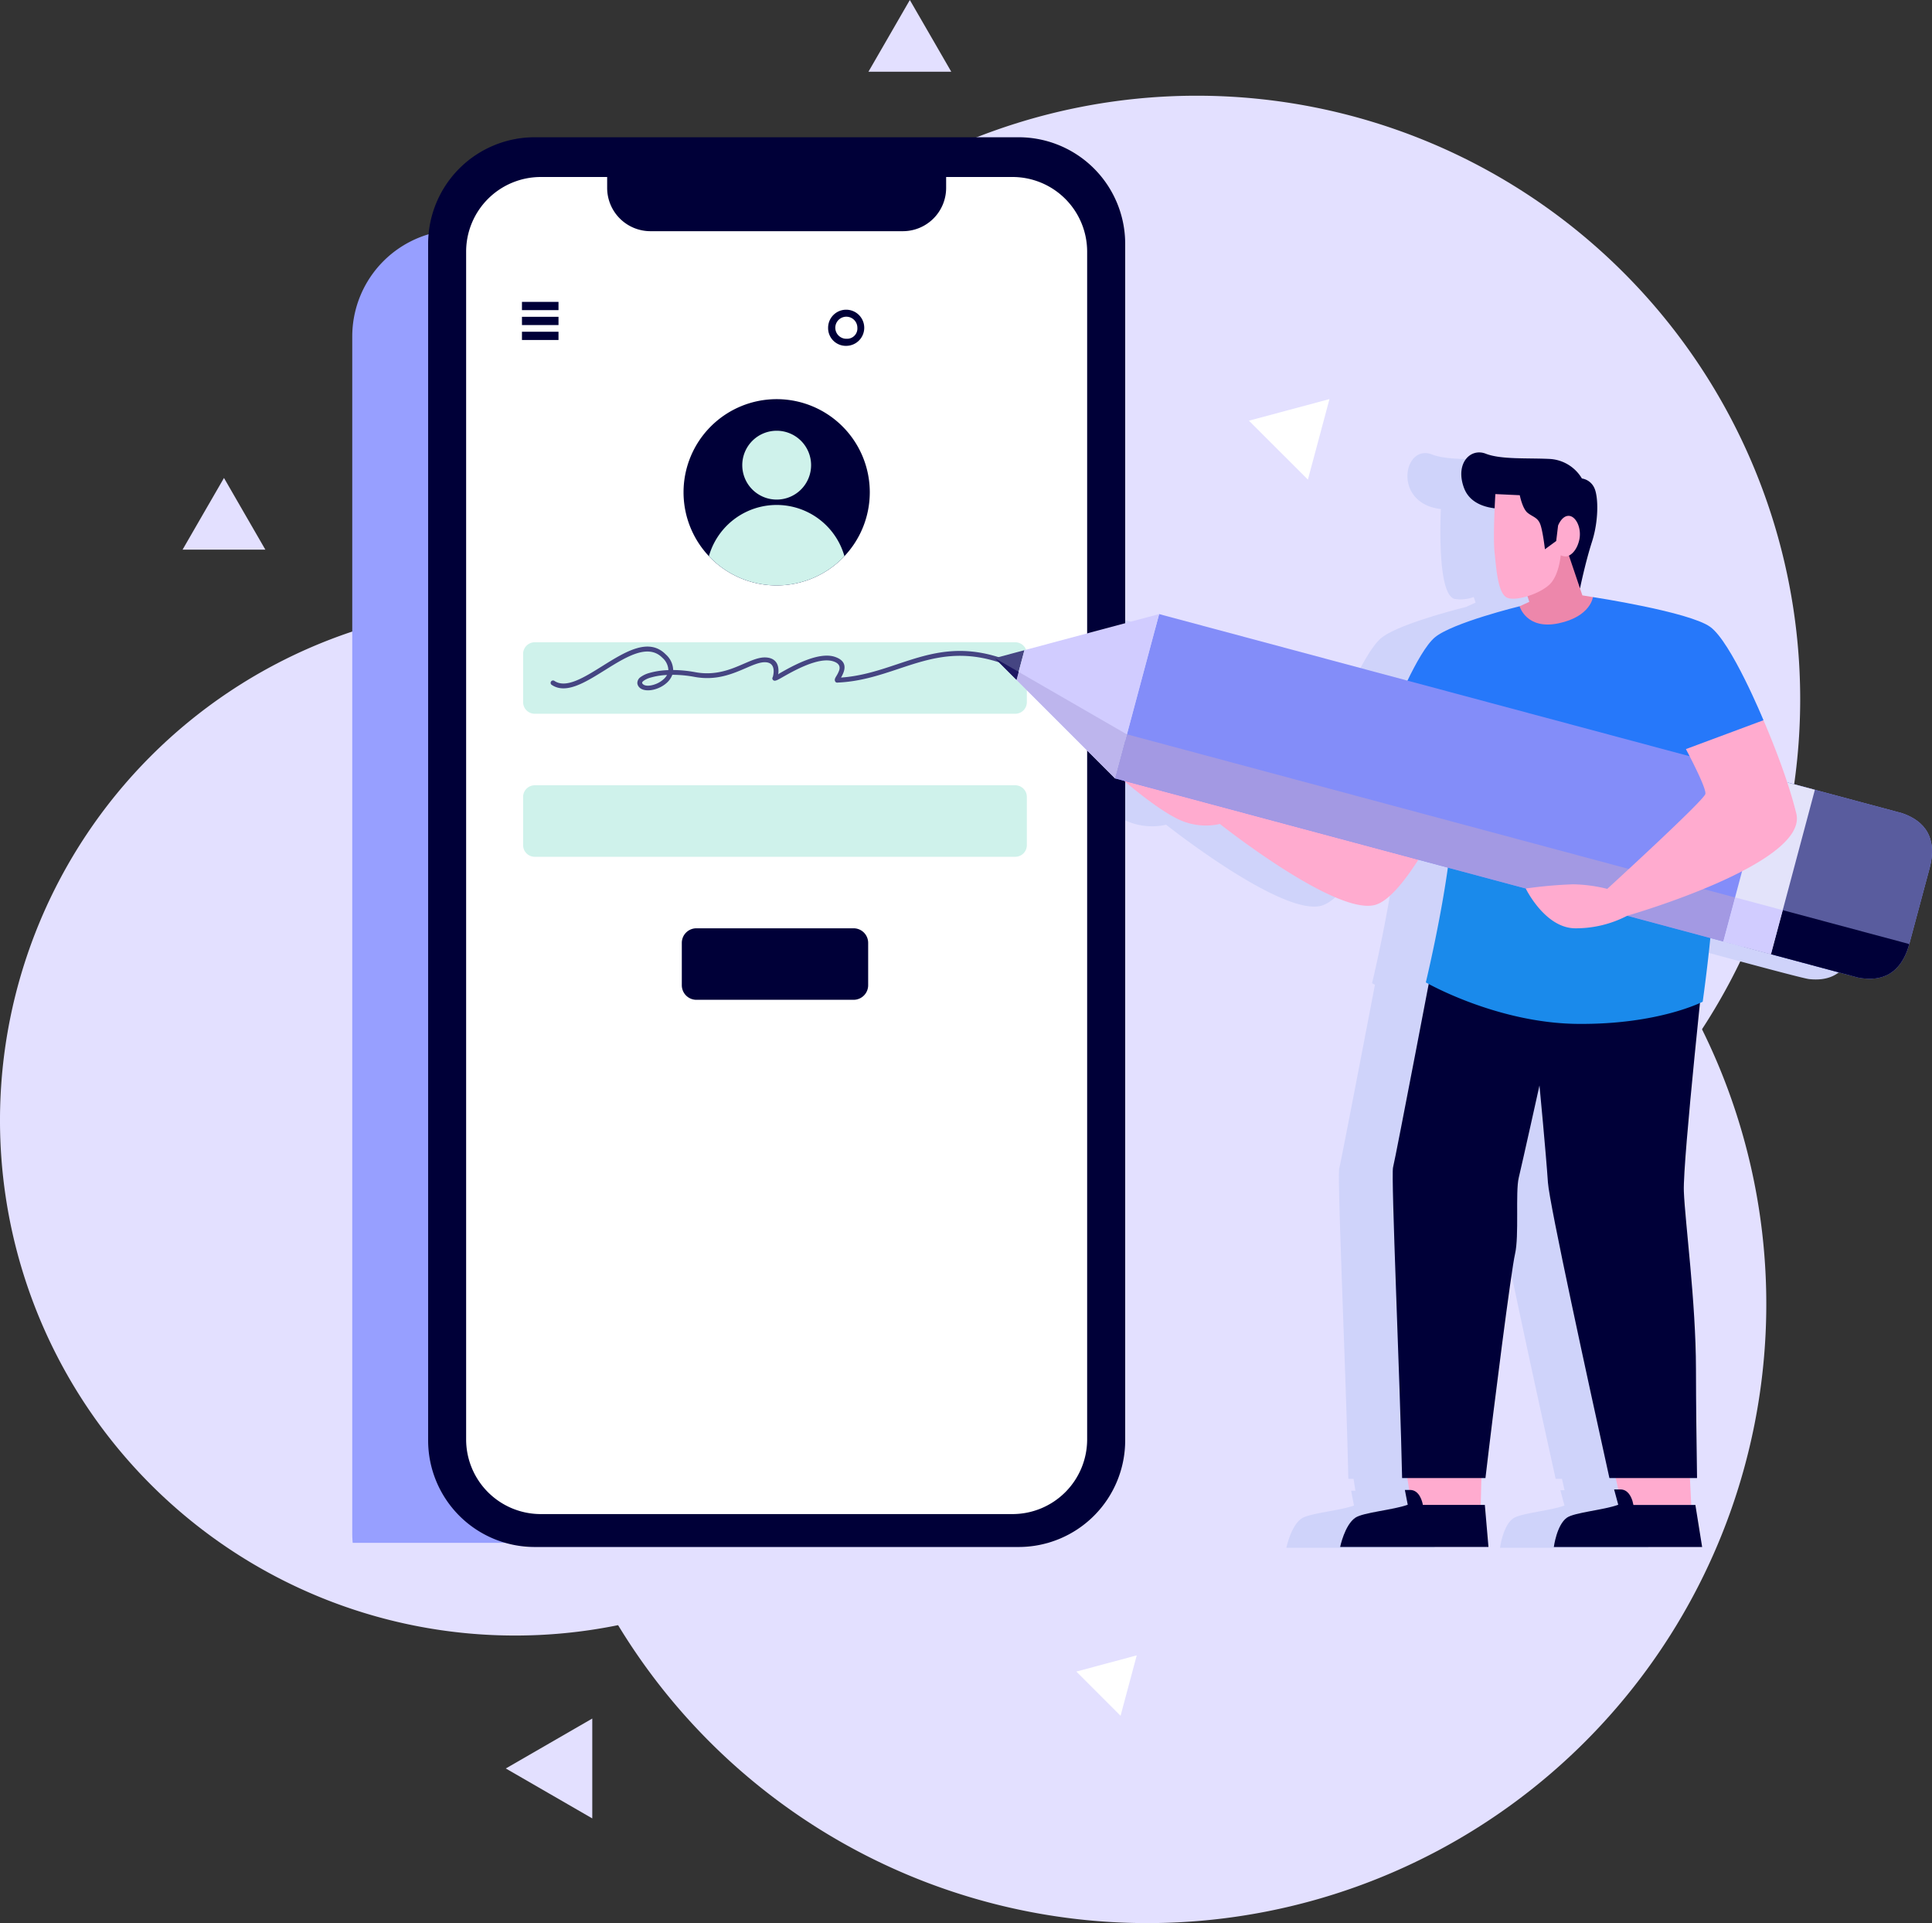 <svg xmlns="http://www.w3.org/2000/svg" width="560.514" height="557.854" viewBox="0 0 560.514 557.854">
  <rect x="0" y="0" width="560.514" height="557.854" fill="#333333" stroke="none"/>
  <g id="Сгруппировать_766" data-name="Сгруппировать 766" transform="translate(-3247.202 -1061.858)">
    <path id="Контур_1121" data-name="Контур 1121" d="M3461.29,1106.585a179.584,179.584,0,1,1-179.583,179.579,179.585,179.585,0,0,1,179.583-179.579" transform="translate(118.768 153.959)" fill="#e3e0ff" fill-rule="evenodd"/>
    <path id="Контур_1122" data-name="Контур 1122" d="M3396.646,1101.375A149.45,149.45,0,1,1,3247.2,1250.826a149.452,149.452,0,0,1,149.444-149.452" transform="translate(0 136.022)" fill="#e3e0ff" fill-rule="evenodd"/>
    <path id="Контур_1123" data-name="Контур 1123" d="M3461.023,1068.108a175.07,175.07,0,1,1-175.07,175.071,175.071,175.071,0,0,1,175.07-175.071" transform="translate(133.383 21.515)" fill="#e3e0ff" fill-rule="evenodd"/>
    <path id="Контур_1124" data-name="Контур 1124" d="M3305.326,1174.081v28.971l-12.543-7.243-12.547-7.243,12.547-7.242Z" transform="translate(113.707 386.29)" fill="#e3e0ff" fill-rule="evenodd"/>
    <path id="Контур_1125" data-name="Контур 1125" d="M3271.136,1093.069l6,10.4,6.007,10.4h-24.021l6-10.4Z" transform="translate(41.047 107.433)" fill="#e3e0ff" fill-rule="evenodd"/>
    <path id="Контур_1126" data-name="Контур 1126" d="M3352.132,1087.92l-3.126,11.677-3.13,11.677-8.554-8.548-8.549-8.543,11.684-3.135Z" transform="translate(280.774 89.709)" fill="#fff" fill-rule="evenodd"/>
    <path id="Контур_1127" data-name="Контур 1127" d="M3478.443,1130.92c.01-.022,1.533-7.49,3.491-13.58,2.1-6.543,2.915-17.768-2.945-18.3a11.594,11.594,0,0,0-9.263-5.668c-6.426-.325-14.161.217-18.625-1.524-8.315-3.243-11.562,14.188,2.568,15.836-.236,5.468-.733,24.672,3.918,26.049a10.843,10.843,0,0,0,5.614-.547l.543,1.635-2.83,1.284s-19.54,4.78-24.6,9.035c-2.52,2.127-5.539,7.592-7.929,12.536l-72.047-19.3-47.677,12.775,34.9,34.9,2.625.707s9.834,8.5,16.081,11.3a18.415,18.415,0,0,0,11.7,1.19s34.168,27.12,45.338,23.4c3.726-1.248,8.09-6.53,12.238-13.024l8.564,2.3c-2.271,16.2-6.393,33.294-6.393,33.294s.284.164.831.453c-3.474,18.146-9.839,51.3-10.349,53.208-.644,2.422,2.046,62.071,2.628,90.118h1.516l.536,3.448h-1.243l.831,4.3c-4.251,1.533-12.887,2.2-15.183,3.745-3.119,2.092-4.426,8.5-4.426,8.5h43.029l-1.049-12.2h-1.2l.2-7.792h1.176c2.448-21.087,7.48-60.3,8.572-64.966,1.232-5.3.08-17.977,1.081-22.149s6.016-26.764,6.016-26.764,1.885,19.7,2.447,28.132c.412,6.161,11.759,58.157,17.847,85.747h1.831l.751,3.3h-1.214l1.191,4.446c-4.132,1.533-12.718,2.2-14.9,3.745-2.963,2.092-3.794,8.5-3.794,8.5h43.031l-1.96-12.2h-1.2l-.383-7.792h2.057c-.141-9.47-.3-21.62-.315-31.619-.017-19.514-3.166-42.605-3.5-51.565-.231-5.947,2.688-35.448,4.678-54.617.524-.244.792-.381.792-.381s1.1-7.378,2.22-18.488c8.8,2.354,41.835,11.439,44.238,11.7,5.255.577,9.2-1.049,11.772-5.687l1.692-4.246,5.87-21.9c2.853-10.652-3.319-14.487-7.973-16.081l-33.295-8.92c-3.012-9.151-14.827-39.723-22.353-45.119-6.215-4.456-34.489-8.716-37.087-9.138Z" transform="translate(211.558 101.844)" fill="#cfd3fa" fill-rule="evenodd"/>
    <path id="Контур_1128" data-name="Контур 1128" d="M3441.619,1076.87H3301.038a30.92,30.92,0,0,0-30.829,30.829v347.275c0,.928.04,1.848.13,2.755H3472.32c.08-.907.123-1.826.123-2.755V1107.7a30.918,30.918,0,0,0-30.823-30.829" transform="translate(79.19 51.675)" fill="#979fff" fill-rule="evenodd"/>
    <path id="Контур_1129" data-name="Контур 1129" d="M3315.925,1061.858l6.011,10.393,6.006,10.406h-24.02l6.006-10.406Z" transform="translate(195.238 0)" fill="#e3e0ff" fill-rule="evenodd"/>
    <path id="Контур_1130" data-name="Контур 1130" d="M3335.017,1169.956l-2.35,8.761-2.343,8.761-6.417-6.412-6.407-6.412,8.756-2.35Z" transform="translate(241.978 372.091)" fill="#fff" fill-rule="evenodd"/>
    <path id="Контур_1131" data-name="Контур 1131" d="M3446.566,1070.821H3305.99a30.914,30.914,0,0,0-30.825,30.824v347.28a30.915,30.915,0,0,0,30.825,30.829h140.576a30.92,30.92,0,0,0,30.828-30.829v-347.28a30.919,30.919,0,0,0-30.828-30.824" transform="translate(96.249 30.854)" fill="#000038" fill-rule="evenodd"/>
    <path id="Контур_1132" data-name="Контур 1132" d="M3436.216,1073.416H3416.9v3.2a12.555,12.555,0,0,1-12.523,12.518h-73.3a12.558,12.558,0,0,1-12.522-12.518v-3.2h-19.314a21.662,21.662,0,0,0-21.6,21.6v344.659a21.66,21.66,0,0,0,21.6,21.6h136.97a21.664,21.664,0,0,0,21.6-21.6V1095.014a21.666,21.666,0,0,0-21.6-21.6" transform="translate(104.796 39.786)" fill="#fff" fill-rule="evenodd"/>
    <path id="Контур_1133" data-name="Контур 1133" d="M3318.863,1087.923a27.017,27.017,0,1,0,27.017,27.018,27.018,27.018,0,0,0-27.017-27.018" transform="translate(153.665 89.721)" fill="#000038" fill-rule="evenodd"/>
    <path id="Контур_1134" data-name="Контур 1134" d="M3313.159,1089.986h0a9.984,9.984,0,1,0,9.99,9.986,9.985,9.985,0,0,0-9.99-9.986m-19.657,36.382a27.009,27.009,0,0,0,39.318,0,20.436,20.436,0,0,0-39.318,0Z" transform="translate(159.369 96.823)" fill="#cff2eb" fill-rule="evenodd"/>
    <path id="Контур_1135" data-name="Контур 1135" d="M3424.144,1103.8H3284.735a3.373,3.373,0,0,0-3.367,3.363v14.015a3.371,3.371,0,0,0,3.367,3.363h139.409a3.371,3.371,0,0,0,3.368-3.363v-14.015a3.374,3.374,0,0,0-3.368-3.363" transform="translate(117.601 144.366)" fill="#cff2eb" fill-rule="evenodd"/>
    <path id="Контур_1136" data-name="Контур 1136" d="M3424.144,1113.138H3284.735a3.37,3.37,0,0,0-3.367,3.363v14.01a3.371,3.371,0,0,0,3.367,3.367h139.409a3.371,3.371,0,0,0,3.368-3.367V1116.5a3.371,3.371,0,0,0-3.368-3.363" transform="translate(117.601 176.516)" fill="#cff2eb" fill-rule="evenodd"/>
    <path id="Контур_1137" data-name="Контур 1137" d="M3341.583,1122.477h-45.636a4.232,4.232,0,0,0-4.215,4.215V1139a4.233,4.233,0,0,0,4.215,4.22h45.636a4.232,4.232,0,0,0,4.216-4.22v-12.309a4.231,4.231,0,0,0-4.216-4.215" transform="translate(153.276 208.662)" fill="#000038" fill-rule="evenodd"/>
    <path id="Контур_1138" data-name="Контур 1138" d="M3283.454,1115.158h0a.7.7,0,0,1,.8-1.146c3.365,2.319,8.572-.924,13.93-4.277,6.624-4.132,13.464-8.4,18.416-3.372a6.278,6.278,0,0,1,2.142,4.518,36.472,36.472,0,0,1,6.418.626c5.89,1.1,10.439-.866,14.117-2.466,2.453-1.053,4.54-1.959,6.507-1.8,3.546.289,3.67,3.2,3.431,4.917a2.066,2.066,0,0,1,.438-.342c3.482-1.986,11.19-6.379,16.015-4.754,2.946,1,3.079,2.794,2.533,4.4a8.86,8.86,0,0,1-.764,1.608c5.956-.417,11.167-2.154,16.306-3.874,9.888-3.3,19.521-6.508,33.81-.4a.7.7,0,0,1,.368.911.687.687,0,0,1-.909.363c-13.816-5.885-23.2-2.758-32.831.454-5.479,1.826-11.031,3.683-17.548,3.989-.561.1-.867-.1-.981-.568l-.005-.032c-.084-.39.141-.79.458-1.319a8.664,8.664,0,0,0,.78-1.568c.316-.946.215-2.017-1.651-2.648-4.236-1.421-11.571,2.754-14.885,4.646-1.243.707-2.04,1.164-2.478.866a.659.659,0,0,1-.23-.977c.158-.537,1.07-4.033-1.961-4.278-1.634-.138-3.576.7-5.846,1.684-3.861,1.666-8.622,3.731-14.926,2.55a35.1,35.1,0,0,0-6.424-.6,2.506,2.506,0,0,1-.1.271l-.018.036a5.9,5.9,0,0,1-1.44,1.981,8.414,8.414,0,0,1-2.078,1.386c-2.181,1.044-4.726,1.164-5.886.008a2.026,2.026,0,0,1-.61-1.155h0a2.082,2.082,0,0,1,.947-1.879,7.922,7.922,0,0,1,2.425-1.155,22.669,22.669,0,0,1,5.62-.853,4.97,4.97,0,0,0-1.729-3.572c-4.167-4.233-10.531-.262-16.688,3.585-5.748,3.589-11.336,7.076-15.463,4.238m32.52-1.63a4.835,4.835,0,0,0,.974-1.213,20.473,20.473,0,0,0-4.821.774,6.493,6.493,0,0,0-1.977.924c-.3.236-.447.44-.426.6a.625.625,0,0,0,.227.351c.733.738,2.6.538,4.291-.271A6.919,6.919,0,0,0,3315.974,1113.528Z" transform="translate(123.764 145.337)" fill="#454582"/>
    <path id="Контур_1141" data-name="Контур 1141" d="M3306.733,1090.506a3.2,3.2,0,1,1,3.043-3.2,2.975,2.975,0,0,1-3.043,3.2m0,2.053a5.242,5.242,0,1,0-5.447-5.251A5.156,5.156,0,0,0,3306.733,1092.558Z" transform="translate(186.166 69.619)" fill="#000038"/>
    <path id="Контур_1143" data-name="Контур 1143" d="M3281.292,1085.9h10.6v2.394h-10.6Zm0,4.332h10.6v2.394h-10.6Zm0-8.662h10.6v2.394h-10.6Z" transform="translate(117.343 67.857)" fill="#000038" fill-rule="evenodd"/>
    <path id="Контур_1144" data-name="Контур 1144" d="M3354.682,1119.571h0a7.365,7.365,0,1,1-7.367,7.365,7.369,7.369,0,0,1,7.367-7.365m-10.625-4.114a3.685,3.685,0,1,1-3.687,3.682A3.686,3.686,0,0,1,3344.056,1115.457Z" transform="translate(320.692 184.498)" fill="#fff" fill-rule="evenodd"/>
    <path id="Контур_1145" data-name="Контур 1145" d="M3373.161,1128.047l3.918,2.795s1.532-7.481,3.492-13.58,1.848-13.073.653-15.579a4.769,4.769,0,0,0-3.593-2.722,11.6,11.6,0,0,0-9.268-5.664c-6.421-.328-14.157.222-18.626-1.524s-8.933,2.83-6.321,9.91,12.533,5.993,12.533,5.993,2.394,16.779,17.213,20.372" transform="translate(328.516 101.695)" fill="#000038" fill-rule="evenodd"/>
    <path id="Контур_1146" data-name="Контур 1146" d="M3346.053,1118.4l4.638-4.219,2.821-1.284-2.5-7.628,10.84-7.516,2.612.111,4.443,13.153,3.055.5.617,6.334s-22.548,9.426-25.711,8.178-.814-7.628-.814-7.628" transform="translate(337.378 123.548)" fill="#ed87ab" fill-rule="evenodd"/>
    <path id="Контур_1147" data-name="Контур 1147" d="M3348.131,1156.306l13.362,2.172-.368,14.822-19.733,2.172-2.483-15.746Z" transform="translate(315.671 325.108)" fill="#ffabcf" fill-rule="evenodd"/>
    <path id="Контур_1148" data-name="Контур 1148" d="M3358.732,1163.491l.171,0h17.8l1.053,12.2h-43.032s1.306-6.405,4.426-8.5c2.3-1.541,10.932-2.212,15.183-3.754l-.831-4.287h1.52c2.776,0,3.567,3.545,3.7,4.335" transform="translate(301.283 334.914)" fill="#000038" fill-rule="evenodd"/>
    <path id="Контур_1149" data-name="Контур 1149" d="M3362.307,1157.66l13.531,2.172.733,14.822H3356.43l-4.263-18.741Z" transform="translate(361.3 323.753)" fill="#ffabcf" fill-rule="evenodd"/>
    <path id="Контур_1150" data-name="Контур 1150" d="M3429.08,1123.863s-6.8,62.439-6.454,71.4,3.492,32.055,3.515,51.565c.012,10,.167,22.157.315,31.623h-25.424c-6.085-27.59-17.431-79.59-17.839-85.747-.564-8.436-2.451-28.136-2.451-28.136s-5.007,22.589-6.014,26.764.153,16.854-1.086,22.153c-1.088,4.66-6.116,43.875-8.572,64.967h-24.181c-.58-28.048-3.272-87.7-2.628-90.127.7-2.616,12.571-64.833,12.571-64.833Z" transform="translate(313.095 212.163)" fill="#000038" fill-rule="evenodd"/>
    <path id="Контур_1151" data-name="Контур 1151" d="M3386.546,1109.329l32.464-3.27s6.977,16.627,6.1,43.356a506.282,506.282,0,0,1-4.46,50.872s-12.757,6.655-36.286,6.432-44.041-12.029-44.041-12.029,8.893-36.817,7.748-53.622,38.473-31.739,38.473-31.739" transform="translate(320.541 152.149)" fill="#1a8aeb" fill-rule="evenodd"/>
    <path id="Контур_1152" data-name="Контур 1152" d="M3396.154,1100.848s-.627,5.654-9.972,7.614-11.3-4.948-11.3-4.948-19.545,4.784-24.6,9.036-12.1,21.939-12.1,21.939l28.853,13.824,66.756,13.576,11.849-25.32s-9.347-22.691-15.464-27.08-34.026-8.64-34.026-8.64" transform="translate(313.186 134.211)" fill="#2678fa" fill-rule="evenodd"/>
    <path id="Контур_1153" data-name="Контур 1153" d="M3421.657,1111.114s-16.75,39.882-27.918,43.6-45.333-23.388-45.333-23.388a18.4,18.4,0,0,1-11.7-1.2c-6.252-2.786-16.09-11.3-16.09-11.3Z" transform="translate(252.717 169.549)" fill="#ffabcf" fill-rule="evenodd"/>
    <path id="Контур_1154" data-name="Контур 1154" d="M3320.032,1149.641l12.771-47.682,215.53,57.748c4.646,1.59,10.822,5.424,7.97,16.076l-5.812,21.673c-2.851,10.644-10.119,10.878-14.939,9.928Z" transform="translate(250.689 138.032)" fill="#838df9" fill-rule="evenodd"/>
    <path id="Контур_1155" data-name="Контур 1155" d="M3373.892,1112.966l33.02,8.849c4.646,1.59,10.822,5.424,7.969,16.076l-5.812,21.673c-2.851,10.644-10.119,10.879-14.938,9.928l-33.014-8.849Z" transform="translate(392.111 175.923)" fill="#595c9e" fill-rule="evenodd"/>
    <rect id="Прямоугольник_421" data-name="Прямоугольник 421" width="49.362" height="14.319" transform="matrix(0.258, -0.966, 0.966, 0.258, 3747.17, 1334.952)" fill="#e3e3fa"/>
    <path id="Контур_1156" data-name="Контур 1156" d="M3312.174,1106.618l8.6-2.3-2.3,8.606Z" transform="translate(223.641 146.146)" fill="#454582" fill-rule="evenodd"/>
    <path id="Контур_1157" data-name="Контур 1157" d="M3313.592,1121.033l2.3-8.606,39.077-10.469-12.771,47.678Z" transform="translate(228.52 138.034)" fill="#d1ccff" fill-rule="evenodd"/>
    <path id="Контур_1158" data-name="Контур 1158" d="M3362.866,1134.072l3.42-12.78,36.7,9.835c-2.9,10.43-10.1,10.653-14.881,9.706Z" transform="translate(398.131 204.583)" fill="#000038" fill-rule="evenodd"/>
    <path id="Контур_1167" data-name="Контур 1167" d="M0,0H13.226V182.672H0Z" transform="translate(3570.724 1287.641) rotate(-74.982)" fill="#a399e3"/>
    <path id="Контур_1159" data-name="Контур 1159" d="M3345.62,1123.868l-3.418,12.778-28.609-28.6.617-2.309Z" transform="translate(228.52 151.025)" fill="#bdb5ed" fill-rule="evenodd"/>
    <path id="Контур_1160" data-name="Контур 1160" d="M3319.089,1108.828l-.618,2.309-6.3-6.3Z" transform="translate(223.641 147.93)" fill="#1c1761" fill-rule="evenodd"/>
    <path id="Контур_1161" data-name="Контур 1161" d="M3359.75,1133.231l3.428-12.772,6.055,1.622,7.77,2.079-3.419,12.778-7.771-2.086Z" transform="translate(387.414 201.717)" fill="#d1ccff" fill-rule="evenodd"/>
    <path id="Контур_1162" data-name="Контур 1162" d="M3415.824,1108.889c2.71,6.343,7.144,17.382,9.52,27.061,3.594,14.593-49.033,29.647-49.033,29.647a32.235,32.235,0,0,1-15.045,3.652c-8.84,0-14.414-11.541-14.414-11.541a129.778,129.778,0,0,1,13.681-1.218,43.732,43.732,0,0,1,9.968,1.324s27.918-25.52,28.453-27.519c.345-1.3-3.163-8.329-5.634-13.029Z" transform="translate(343.004 161.89)" fill="#ffabcf" fill-rule="evenodd"/>
    <path id="Контур_1163" data-name="Контур 1163" d="M3371.481,1162.386l.292,1.226h17.979l1.958,12.2h-43.026s.826-6.406,3.788-8.5c2.181-1.541,10.763-2.212,14.9-3.753l-1.2-4.438h1.858c2.055,0,3.025,1.937,3.442,3.265" transform="translate(349.318 334.797)" fill="#000038" fill-rule="evenodd"/>
    <path id="Контур_1164" data-name="Контур 1164" d="M3363.379,1103.273s1.087-2.937,3.158-2.83,3.816,3.7,2.945,7.183-2.945,4.58-3.811,4.58a3.725,3.725,0,0,1-1.527-.329s-.437,5.446-2.942,8.173-9.368,5.122-12.315,4.247-3.375-8.165-3.917-13.073.218-17.1.218-17.1l7.081.329s.765,3.923,2.289,5.122,2.828,1.306,3.6,3.158,1.41,7.4,1.41,7.4l3.269-2.394Z" transform="translate(335.851 111.056)" fill="#ffabcf" fill-rule="evenodd"/>
  </g>
</svg>
